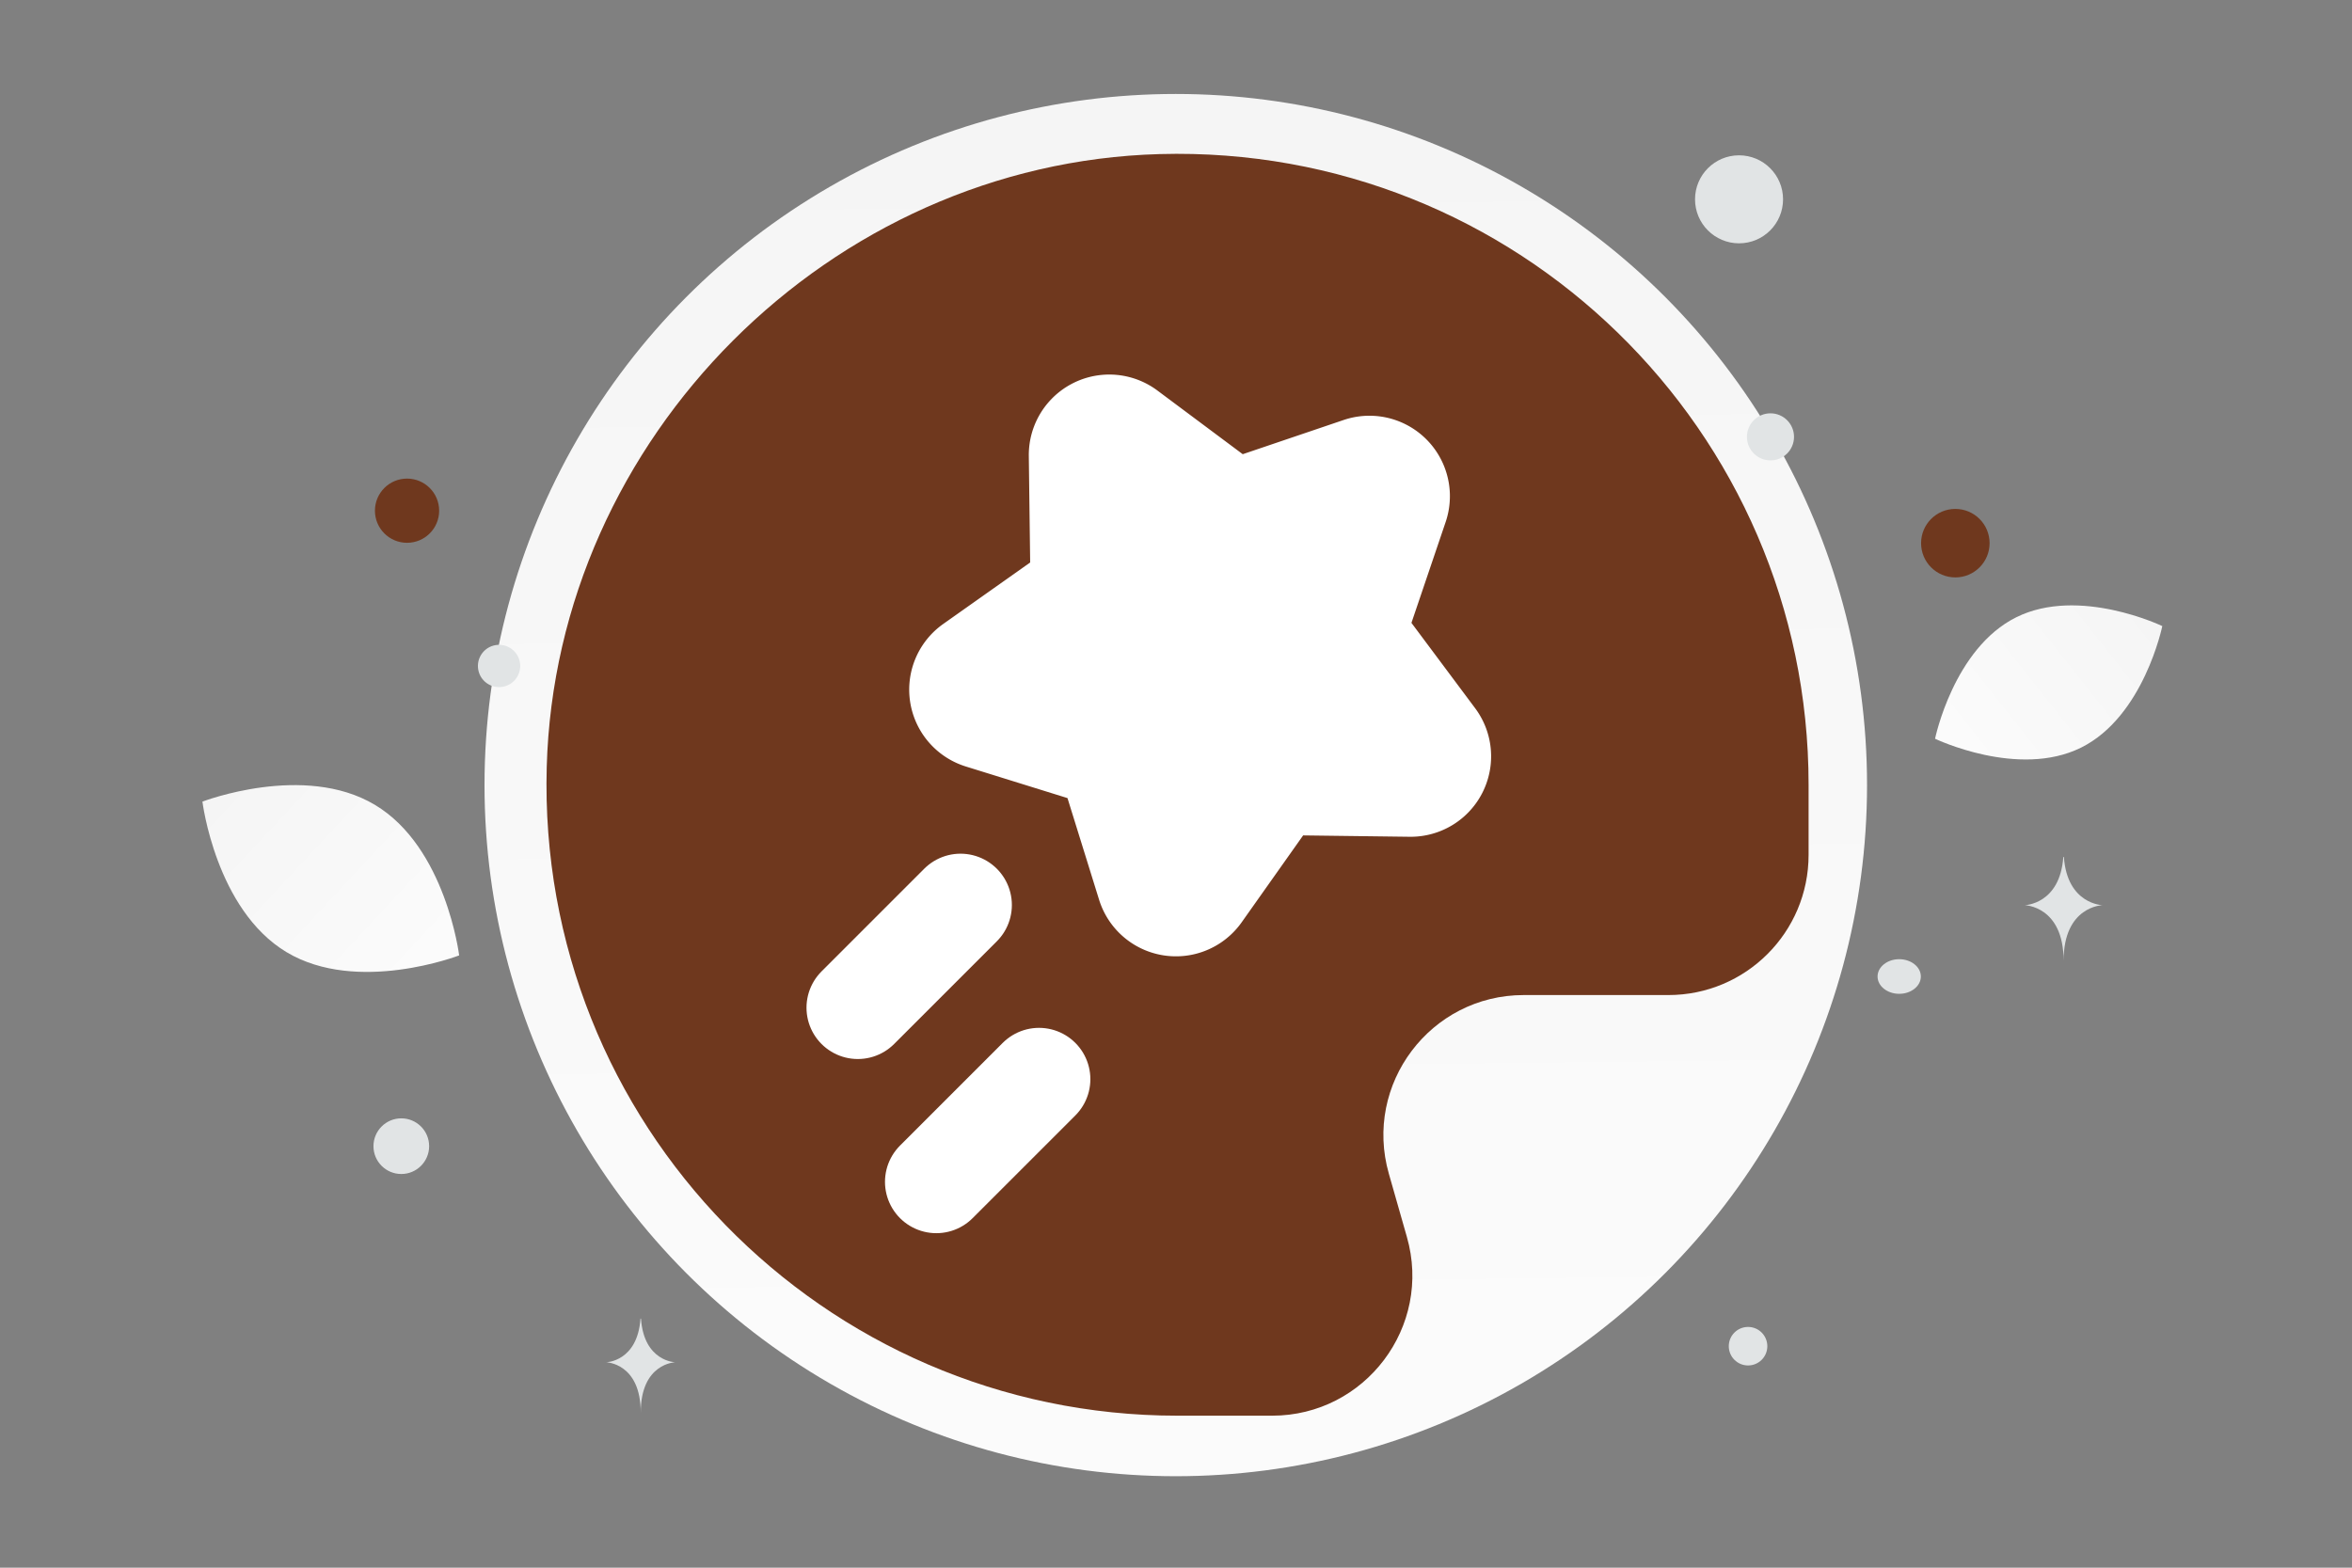 <svg width="900" height="600" viewBox="0 0 900 600" fill="none" xmlns="http://www.w3.org/2000/svg"><rect x="0" y="0" width="900" height="600" fill="#808080" stroke="none"/><path fill="transparent" d="M0 0h900v600H0z"/><circle cx="449.915" cy="300.477" r="264.515" fill="url(#a)"/><path d="M796.323 286.139c-24.005 11.908-55.866-3.403-55.866-3.403s7.081-34.611 31.099-46.502c24.005-11.908 55.852 3.387 55.852 3.387s-7.08 34.61-31.085 46.518z" fill="url(#b)"/><path d="M109.669 364.429c27.12 16.255 66.03 1.229 66.03 1.229s-5.088-41.374-32.225-57.61c-27.12-16.254-66.013-1.247-66.013-1.247s5.088 41.374 32.208 57.628z" fill="url(#c)"/><circle cx="748.215" cy="207.885" r="13.107" transform="rotate(180 748.215 207.885)" fill="#6f381e"/><circle cx="254.544" cy="282.128" r="14.745" transform="rotate(180 254.544 282.128)" fill="#6f381e"/><circle r="12.288" transform="matrix(-1 0 0 1 155.757 195.459)" fill="#6f381e"/><circle r="5.734" transform="matrix(-1 0 0 1 635.805 259.356)" fill="#6f381e"/><circle r="7.373" transform="matrix(-1 0 0 1 668.899 515.229)" fill="#E1E4E5"/><circle r="10.65" transform="matrix(-1 0 0 1 153.559 438.675)" fill="#E1E4E5"/><circle r="8.105" transform="matrix(-1 0 0 1 276.716 166.569)" fill="#E1E4E5"/><circle r="9.011" transform="matrix(-1 0 0 1 677.477 167.201)" fill="#E1E4E5"/><circle r="8.092" transform="scale(1 -1) rotate(-75 -70.603 -251.879)" fill="#E1E4E5"/><circle r="10.765" transform="matrix(-1 0 0 1 383.441 98.571)" fill="#E1E4E5"/><ellipse rx="8.281" ry="6.625" transform="matrix(-1 0 0 1 726.737 373.738)" fill="#E1E4E5"/><circle r="16.841" transform="matrix(0 1 1 0 665.452 76.285)" fill="#E1E4E5"/><path d="M789.533 327.986h.217c1.283 18.176 14.8 18.456 14.8 18.456s-14.905.29-14.905 21.292c0-21.002-14.906-21.292-14.906-21.292s13.512-.28 14.794-18.456zM245.081 504.683h.193c1.138 16.45 13.132 16.703 13.132 16.703s-13.226.263-13.226 19.271c0-19.008-13.226-19.271-13.226-19.271s11.989-.253 13.127-16.703z" fill="#E1E4E5"/><path fill-rule="evenodd" clip-rule="evenodd" d="M450.581 541.826c-135.631 0-245.156-111.832-241.372-248.322 3.488-125.999 108.531-231.042 234.53-234.53 136.49-3.784 248.322 105.741 248.322 241.372v26.831c0 29.648-24.014 53.662-53.662 53.662h-55.353c-35.658 0-61.389 34.129-51.596 68.393l6.895 24.174c9.821 34.29-15.937 68.42-51.569 68.42h-36.195z" fill="#6f381e"/><path fill-rule="evenodd" clip-rule="evenodd" d="m439.331 338.535-15.161-48.776-48.776-15.161a11.149 11.149 0 0 1-3.127-19.75l41.703-29.492-.653-51.073a11.151 11.151 0 0 1 17.817-9.078l40.933 30.548 48.372-16.403a11.148 11.148 0 0 1 14.139 14.139l-16.403 48.373 30.548 40.935a11.15 11.15 0 0 1-9.077 17.817l-51.072-.654-29.493 41.701a11.15 11.15 0 0 1-19.75-3.126z" fill="#fff" stroke="#fff" stroke-width="39.285" stroke-linecap="round" stroke-linejoin="round"/><path d="m328.251 385.675 39.301-39.302m-9.266 105.958 39.302-39.301" stroke="#fff" stroke-width="39.285" stroke-linecap="round" stroke-linejoin="round"/><defs><linearGradient id="a" x1="461.195" y1="861.598" x2="444.883" y2="-539.534" gradientUnits="userSpaceOnUse"><stop stop-color="#fff"/><stop offset="1" stop-color="#EEE"/></linearGradient><linearGradient id="b" x1="704.142" y1="323.282" x2="902.134" y2="166.67" gradientUnits="userSpaceOnUse"><stop stop-color="#fff"/><stop offset="1" stop-color="#EEE"/></linearGradient><linearGradient id="c" x1="214.618" y1="416.751" x2="-3.603" y2="213.995" gradientUnits="userSpaceOnUse"><stop stop-color="#fff"/><stop offset="1" stop-color="#EEE"/></linearGradient></defs></svg>